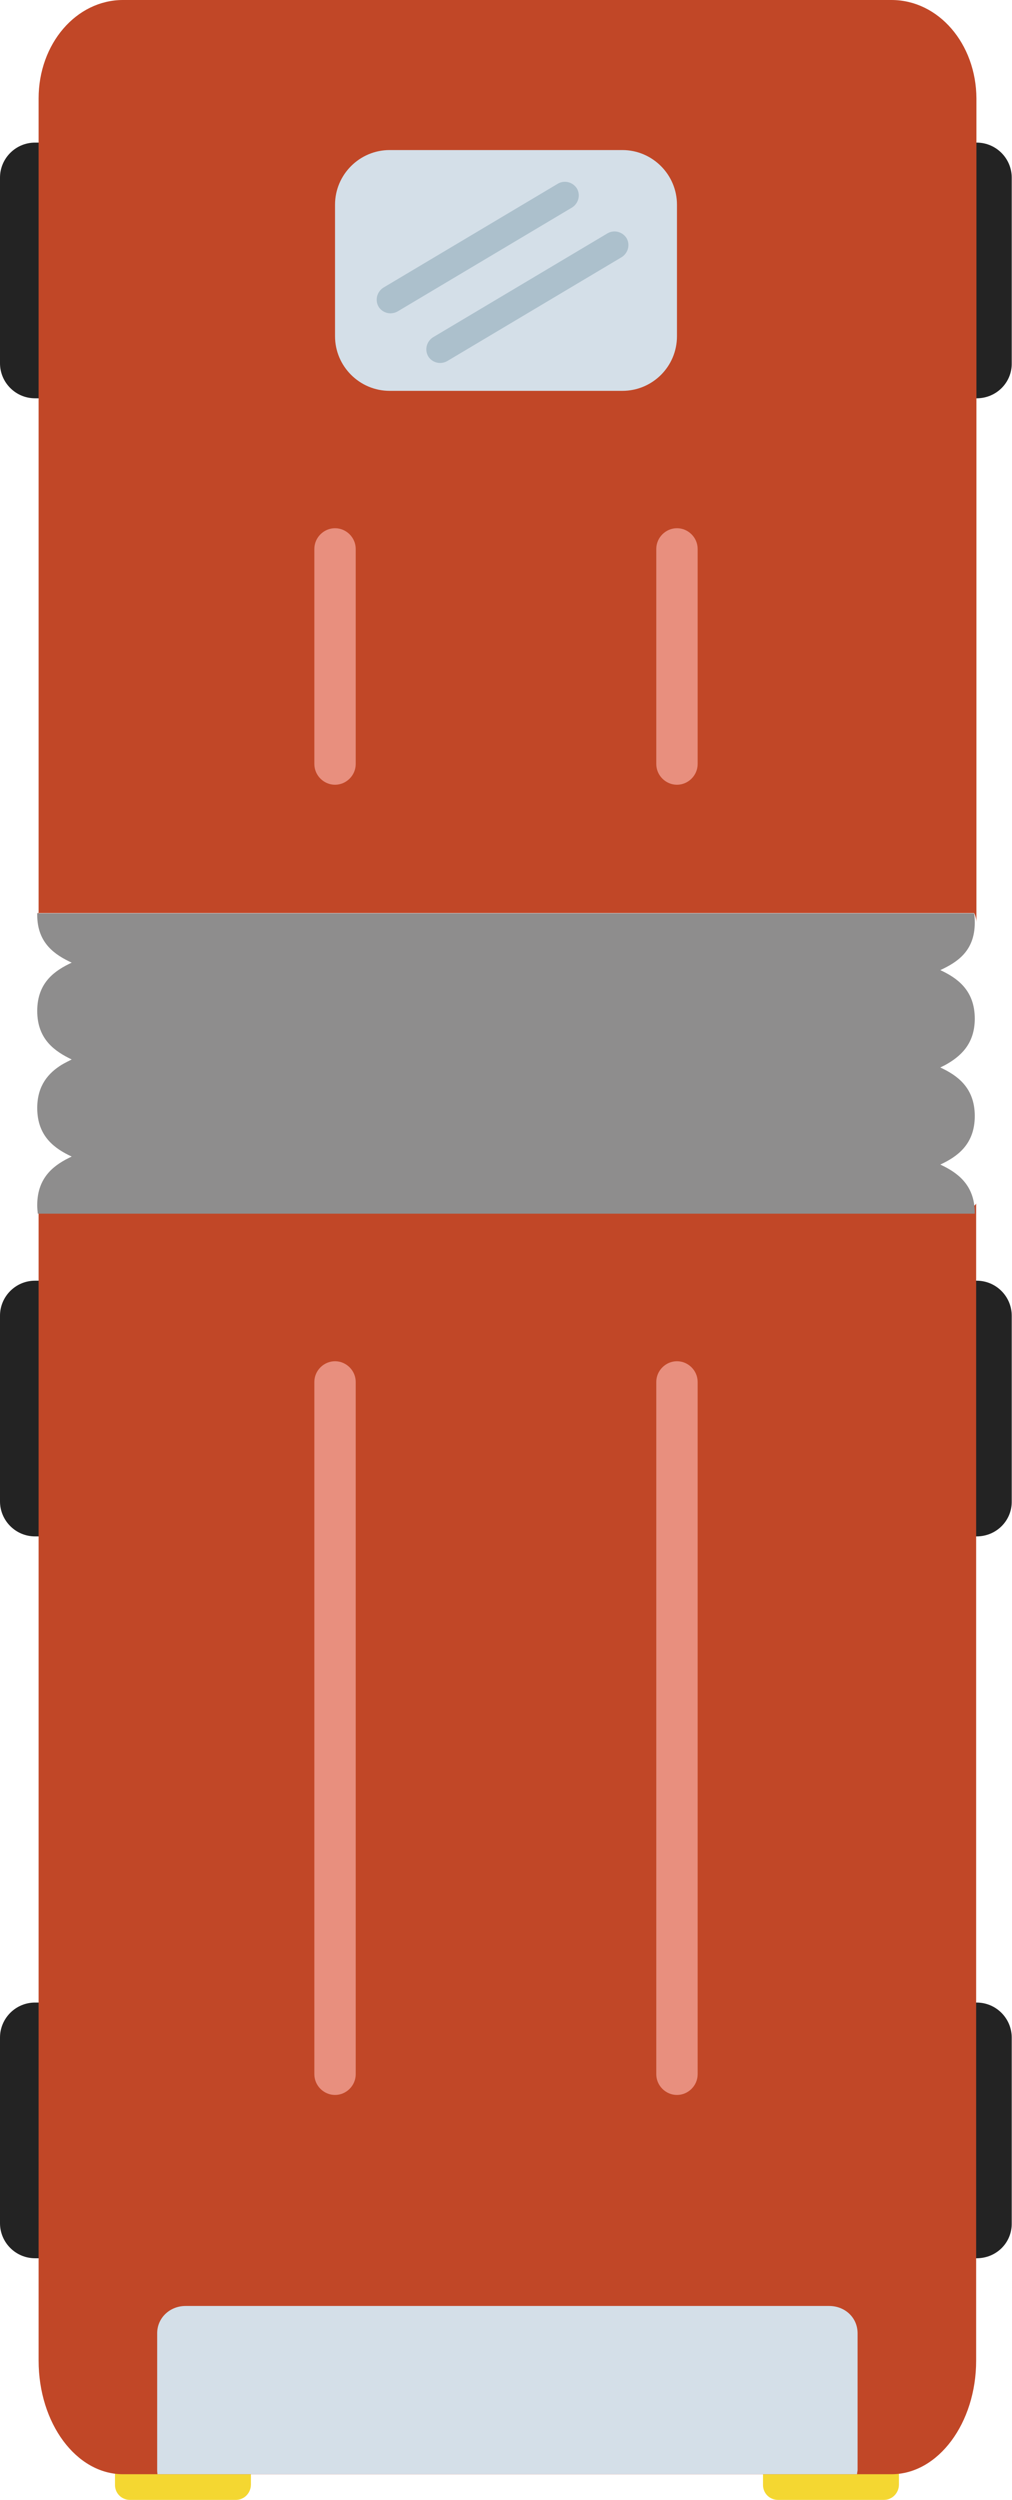 <?xml version="1.0" encoding="utf-8"?>
<!-- Generator: Adobe Illustrator 19.1.0, SVG Export Plug-In . SVG Version: 6.00 Build 0)  -->
<!DOCTYPE svg PUBLIC "-//W3C//DTD SVG 1.1//EN" "http://www.w3.org/Graphics/SVG/1.1/DTD/svg11.dtd">
<svg version="1.1" xmlns="http://www.w3.org/2000/svg" xmlns:xlink="http://www.w3.org/1999/xlink" x="0px" y="0px"
	 viewBox="0 0 367 906.3" style="enable-background:new 0 0 367 906.3;" xml:space="preserve">
<style type="text/css">
	.st0{fill:#E88F7E;}
	.st1{fill:#232323;}
	.st2{fill:#FCFC4C;}
	.st3{fill:#C14727;}
	.st4{fill:#494848;}
	.st5{opacity:0.75;fill:#CEC58E;}
	.st6{fill:#474646;}
	.st7{fill:#FFFFFF;}
	.st8{fill:#D4DFE8;}
	.st9{fill:none;stroke:#ACC0CC;stroke-width:10;stroke-linecap:round;stroke-miterlimit:10;}
	.st10{fill:none;stroke:#E88F7E;stroke-width:15;stroke-linecap:round;stroke-miterlimit:10;}
	.st11{fill:#F4D731;}
	.st12{fill:#8E8D8D;}
	.st13{fill:#ACC0CC;}
	.st14{display:none;}
	.st15{display:inline;fill:#D4DFE8;}
	.st16{display:inline;}
	.st17{fill:none;stroke:#E88F7E;stroke-width:10;stroke-linecap:round;stroke-miterlimit:10;}
</style>
<g id="Layer_1">
	<g>
		<path class="st1" d="M354.2,144.4h-1.5c-7,0-12.7-5.7-12.7-12.7V64.4c0-7,5.7-12.7,12.7-12.7h1.5c7,0,12.7,5.7,12.7,12.7v67.3
			C367,138.7,361.3,144.4,354.2,144.4z"/>
		<path class="st1" d="M14.2,144.4h-1.5c-7,0-12.7-5.7-12.7-12.7V64.4c0-7,5.7-12.7,12.7-12.7h1.5c7,0,12.7,5.7,12.7,12.7v67.3
			C27,138.7,21.3,144.4,14.2,144.4z"/>
		<path class="st1" d="M354.2,557h-1.5c-7,0-12.7-5.7-12.7-12.7V477c0-7,5.7-12.7,12.7-12.7h1.5c7,0,12.7,5.7,12.7,12.7v67.3
			C367,551.3,361.3,557,354.2,557z"/>
		<path class="st1" d="M14.2,557h-1.5c-7,0-12.7-5.7-12.7-12.7V477c0-7,5.7-12.7,12.7-12.7h1.5c7,0,12.7,5.7,12.7,12.7v67.3
			C27,551.3,21.3,557,14.2,557z"/>
		<path class="st11" d="M85.6,906.3H47.1c-3,0-5.4-2.4-5.4-5.4v-4.8c0-3,2.4-5.4,5.4-5.4h38.5c3,0,5.4,2.4,5.4,5.4v4.8
			C90.9,903.9,88.5,906.3,85.6,906.3z"/>
		<path class="st11" d="M320.6,906.3h-38.5c-3,0-5.4-2.4-5.4-5.4v-4.8c0-3,2.4-5.4,5.4-5.4h38.5c3,0,5.4,2.4,5.4,5.4v4.8
			C325.9,903.9,323.5,906.3,320.6,906.3z"/>
		<path class="st1" d="M14.2,818.7h-1.5c-7,0-12.7-5.7-12.7-12.7v-67.3c0-7,5.7-12.7,12.7-12.7h1.5c7,0,12.7,5.7,12.7,12.7V806
			C27,813.1,21.3,818.7,14.2,818.7z"/>
		<path class="st1" d="M354.2,818.7h-1.5c-7,0-12.7-5.7-12.7-12.7v-67.3c0-7,5.7-12.7,12.7-12.7h1.5c7,0,12.7,5.7,12.7,12.7V806
			C367,813.1,361.3,818.7,354.2,818.7z"/>
		<path class="st3" d="M13.7,437c-0.1-2,0.3-2.7,0.3-4v422.8c0,22.8,13.7,41.2,30.6,41.2h12.5h253.7h12.5
			c16.9,0,30.7-18.5,30.7-41.2V436.3c0,0.1-0.5,0.7-0.5,0.7H13.7z"/>
		<path class="st3" d="M323.3,0H44.6C27.7,0,14,15.8,14,35.7v295.9c0-0.4-0.5-0.6-0.5-0.6h18.4h3.9h0.9h2.2h284.9h3.5h0.6h8.2h17.1
			c0.2,0,0.9,2,0.9,3.4V35.7C354,15.8,340.3,0,323.3,0z"/>
		<path class="st12" d="M353.5,369.3c0-10.4-6.5-14.8-12.5-17.6c6-2.8,12.5-6.8,12.5-17.2c0-1.4-0.1-3.4-0.3-3.4h-17.1h-8.2h-0.6
			h-3.5H38.9h-2.2h-0.9h-3.9H13.5c0,0,0,0.2,0,0.6C13.5,342,20,346.2,26,349c-6,2.8-12.5,7.1-12.5,17.5c0,10.4,6.5,14.7,12.5,17.6
			c-1.2,0.6-2.4,1.2-3.6,1.9c-4.7,2.9-8.9,7.4-8.9,15.7c0,10.4,6.5,14.8,12.5,17.6c-6,2.8-12.5,7.2-12.5,17.6c0,1.1,0.1,2.1,0.2,3.1
			h339.8c0,0,0-0.1,0-0.2c0-10.4-6.5-14.8-12.5-17.6c6-2.8,12.5-7.2,12.5-17.6c0-10.4-6.5-14.8-12.5-17.6c0.6-0.3,1.2-0.6,1.8-0.9
			C348.2,383.1,353.5,378.6,353.5,369.3z"/>
		<path class="st8" d="M311,845.9c0-5.7-4.6-9.9-10.3-9.9H67.3c-5.7,0-10.3,4.3-10.3,9.9v49.5c0,0.6,0,0.6,0.1,1.6h253.7
			c0.1-1,0.2-1.1,0.2-1.6V845.9z"/>
		<path class="st8" d="M225.7,141.7h-84.4c-10.9,0-19.8-8.9-19.8-19.8V74.2c0-10.9,8.9-19.8,19.8-19.8h84.4
			c10.9,0,19.8,8.9,19.8,19.8v47.7C245.5,132.9,236.6,141.7,225.7,141.7z"/>
		<path class="st13" d="M141.6,113.6c-1.7,0-3.4-0.9-4.3-2.4c-1.4-2.4-0.6-5.4,1.7-6.9l63.3-37.7c2.4-1.4,5.4-0.6,6.9,1.7
			c1.4,2.4,0.6,5.4-1.7,6.9l-63.3,37.7C143.3,113.4,142.4,113.6,141.6,113.6z"/>
		<path class="st13" d="M159.6,131.6c-1.7,0-3.4-0.9-4.3-2.4c-1.4-2.4-0.6-5.4,1.7-6.9l63.3-37.7c2.4-1.4,5.4-0.6,6.9,1.7
			c1.4,2.4,0.6,5.4-1.7,6.9l-63.3,37.7C161.3,131.4,160.4,131.6,159.6,131.6z"/>
		<path class="st0" d="M121.5,759.5c-4.1,0-7.5-3.4-7.5-7.5V501c0-4.1,3.4-7.5,7.5-7.5s7.5,3.4,7.5,7.5v251
			C129,756.1,125.6,759.5,121.5,759.5z"/>
		<path class="st0" d="M245.5,759.5c-4.1,0-7.5-3.4-7.5-7.5V501c0-4.1,3.4-7.5,7.5-7.5s7.5,3.4,7.5,7.5v251
			C253,756.1,249.6,759.5,245.5,759.5z"/>
		<path class="st0" d="M121.5,284.5c-4.1,0-7.5-3.4-7.5-7.5v-78c0-4.1,3.4-7.5,7.5-7.5s7.5,3.4,7.5,7.5v78
			C129,281.1,125.6,284.5,121.5,284.5z"/>
		<path class="st0" d="M245.5,284.5c-4.1,0-7.5-3.4-7.5-7.5v-78c0-4.1,3.4-7.5,7.5-7.5s7.5,3.4,7.5,7.5v78
			C253,281.1,249.6,284.5,245.5,284.5z"/>
	</g>
</g>
<g id="Layer_3" class="st14">
</g>
<g id="Layer_2" class="st14">
</g>
</svg>
